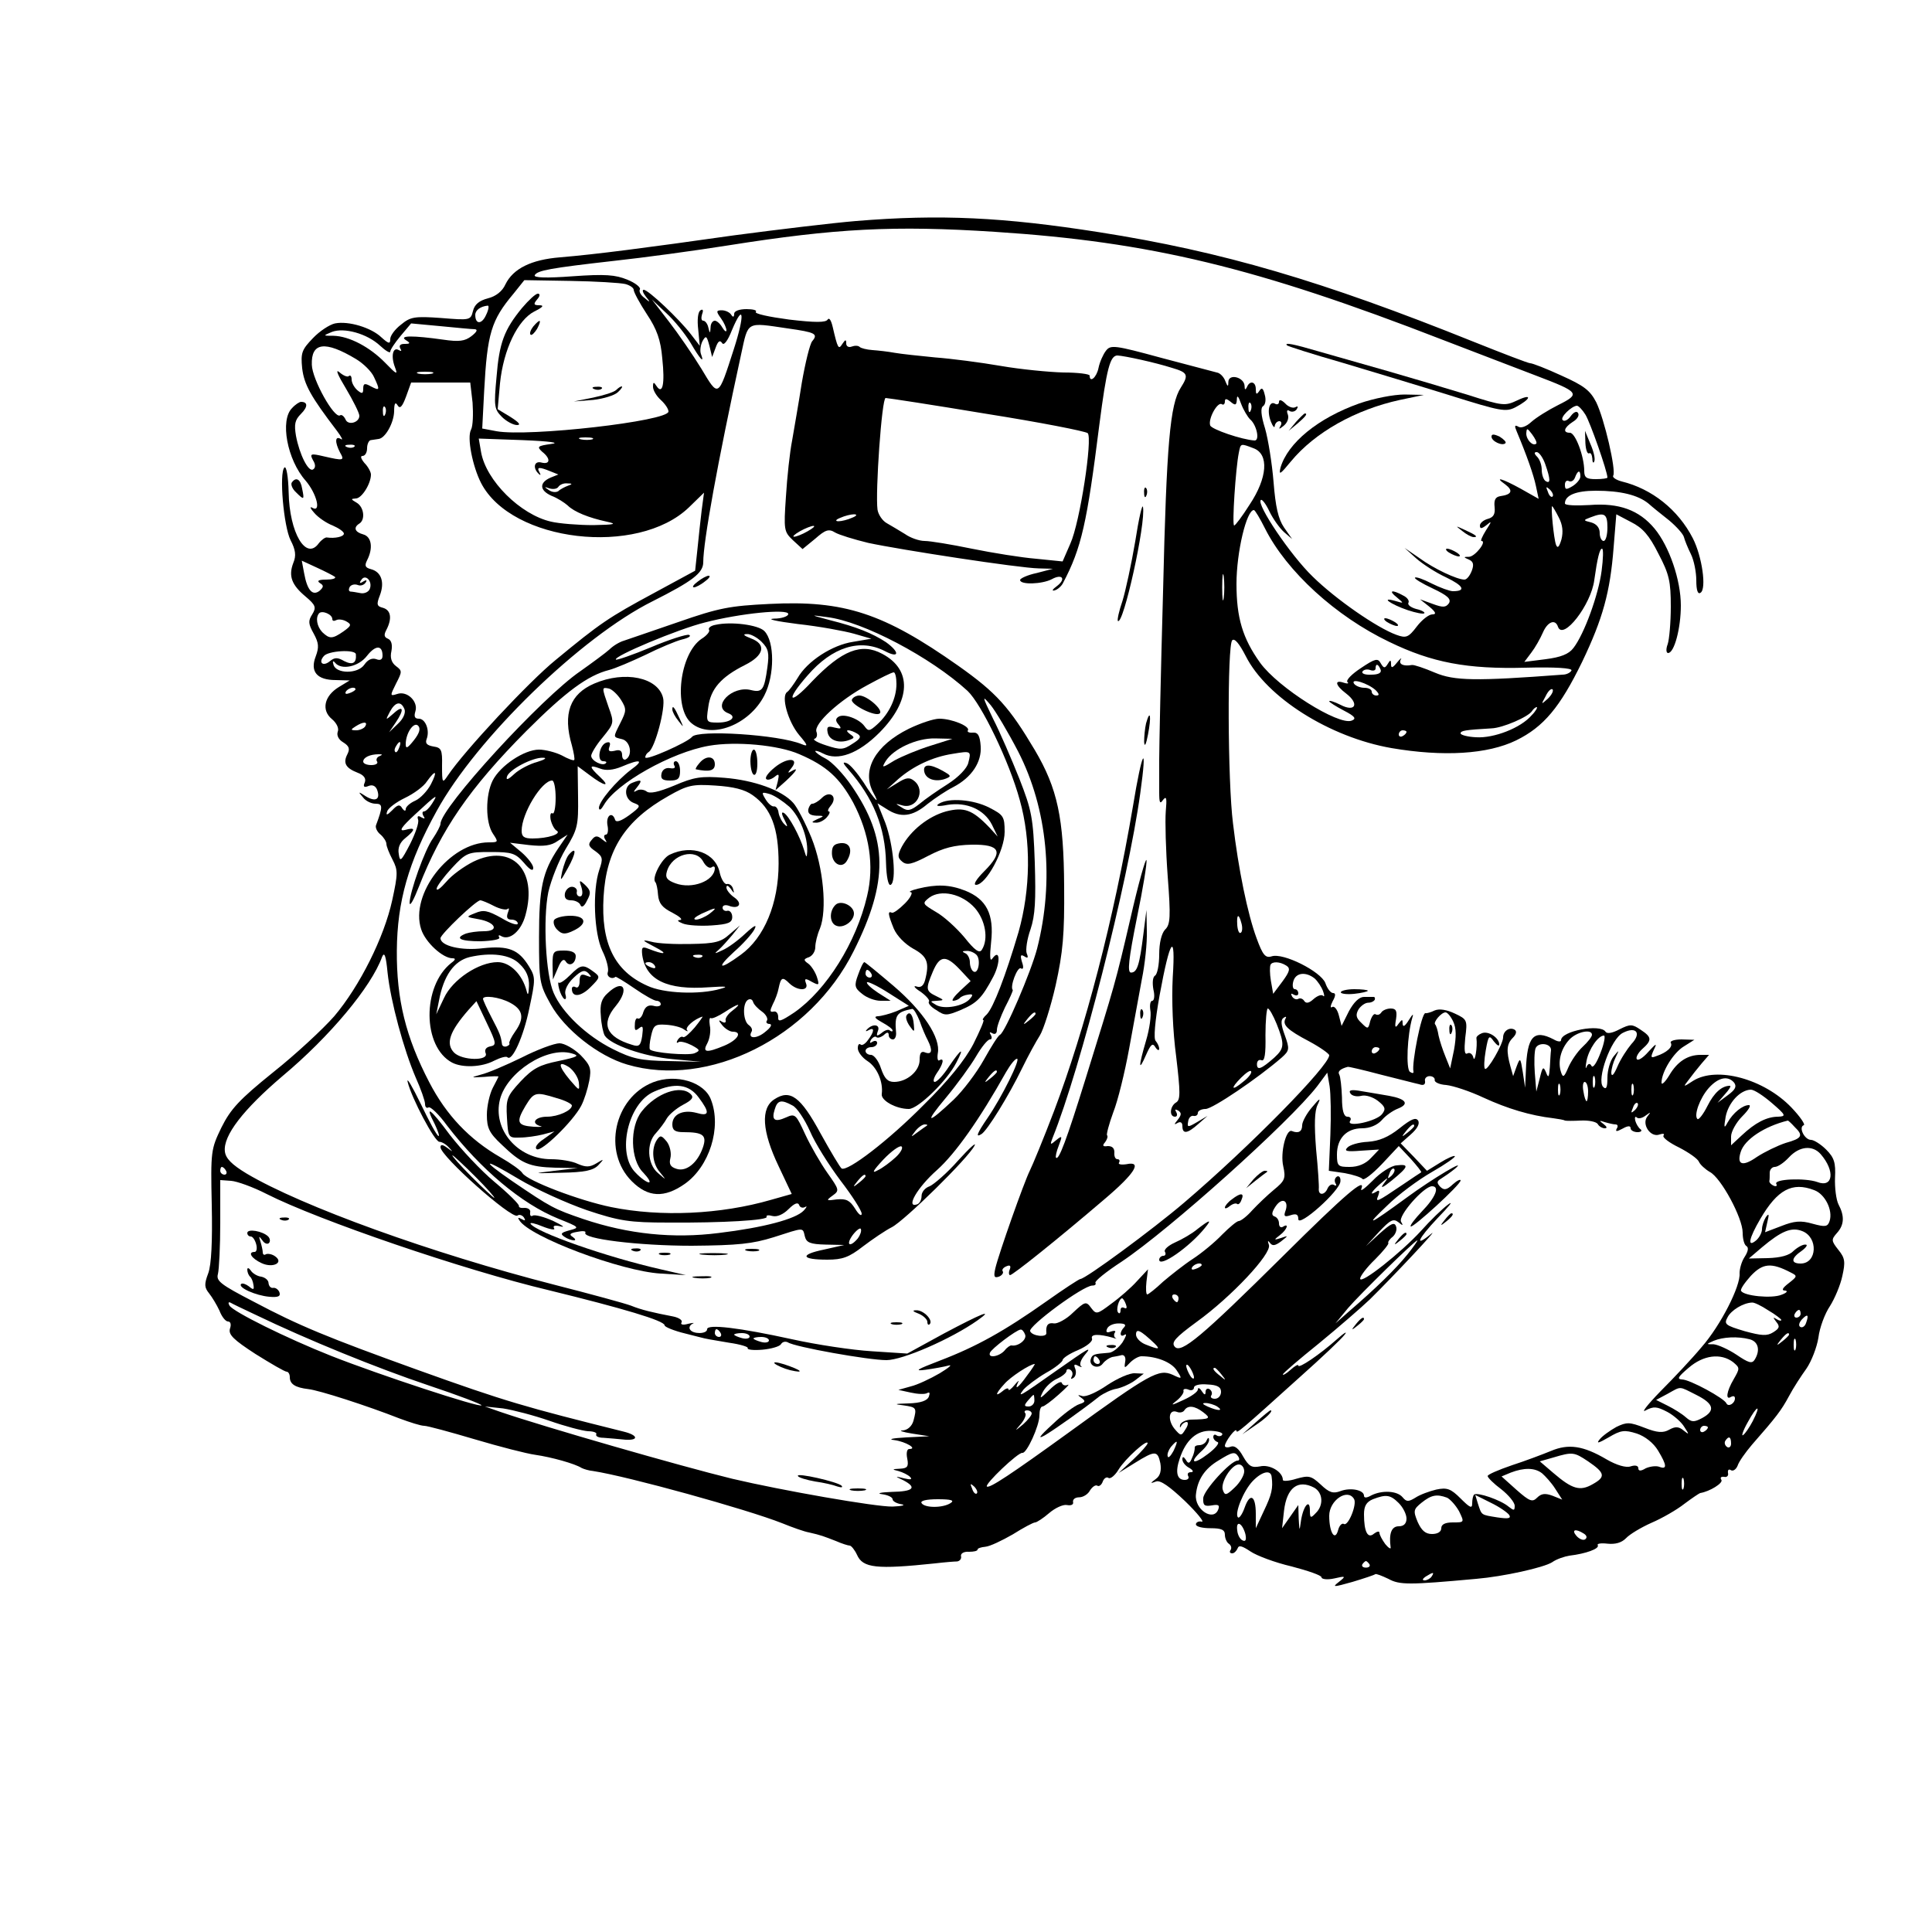 <?xml version="1.0" standalone="no"?>
<!DOCTYPE svg PUBLIC "-//W3C//DTD SVG 20010904//EN"
 "http://www.w3.org/TR/2001/REC-SVG-20010904/DTD/svg10.dtd">
<svg version="1.0" xmlns="http://www.w3.org/2000/svg"
 width="500pt" height="500pt" viewBox="0 0 500 500"
 preserveAspectRatio="xMidYMid meet">

<g transform="translate(0,500) scale(0.1,-0.1)" stroke="none">
<path d="M2215 4428 c-60 -5 -202 -22 -315 -37 -233 -33 -356 -49 -451 -57
-74 -6 -121 -29 -141 -70 -8 -18 -25 -31 -45 -36 -23 -6 -35 -16 -39 -33 -6
-24 -8 -24 -82 -18 -69 5 -80 3 -104 -17 -16 -12 -28 -29 -28 -37 0 -14 -4
-13 -23 4 -26 25 -85 43 -120 36 -14 -3 -40 -20 -57 -38 -29 -30 -32 -38 -28
-78 5 -42 22 -73 90 -162 12 -16 17 -26 10 -21 -15 9 -16 -8 -2 -35 12 -21 10
-22 -42 -10 -34 8 -37 7 -28 -10 7 -11 7 -20 0 -24 -12 -7 -35 39 -44 87 -5
30 -3 41 13 57 18 18 18 31 0 31 -4 0 -15 -7 -23 -16 -32 -31 -13 -134 35
-188 29 -34 41 -84 17 -70 -7 4 -5 -2 5 -13 10 -12 32 -27 48 -33 16 -7 29
-16 29 -21 0 -8 -23 -13 -44 -10 -4 1 -14 -6 -21 -15 -33 -46 -76 27 -78 132
-1 41 -6 69 -11 64 -14 -14 -2 -152 16 -188 13 -25 15 -40 7 -59 -13 -34 -4
-57 32 -87 26 -22 28 -28 17 -46 -11 -17 -10 -25 4 -50 13 -24 14 -35 5 -59
-15 -39 3 -61 52 -61 l36 -1 -28 -17 c-38 -23 -46 -60 -18 -83 12 -10 19 -24
15 -33 -3 -9 2 -20 14 -27 16 -10 18 -17 11 -31 -12 -23 -4 -36 27 -48 16 -6
22 -15 18 -25 -5 -11 -2 -14 10 -9 10 4 18 0 22 -10 9 -25 -4 -32 -29 -17 -20
13 -21 13 -8 -2 7 -10 22 -17 33 -17 19 0 19 -8 1 -56 -2 -6 3 -17 12 -24 8
-7 15 -18 15 -24 0 -6 7 -24 16 -41 14 -27 14 -36 -1 -105 -21 -96 -84 -222
-150 -300 -29 -33 -100 -99 -158 -145 -88 -71 -110 -95 -134 -143 -27 -56 -28
-61 -25 -200 2 -95 -1 -155 -9 -177 -11 -29 -10 -37 2 -52 8 -10 20 -30 27
-45 6 -16 16 -28 22 -28 7 0 9 -8 5 -19 -4 -15 9 -28 66 -65 40 -25 76 -46 81
-46 4 0 8 -6 8 -14 0 -18 14 -27 48 -31 28 -3 152 -43 236 -76 27 -10 55 -19
64 -19 8 0 67 -16 131 -35 64 -19 134 -37 156 -40 42 -6 103 -23 120 -34 6 -3
19 -7 30 -8 91 -14 398 -99 489 -135 27 -11 58 -22 70 -24 31 -7 38 -10 69
-22 16 -7 32 -12 36 -12 4 0 13 -11 19 -24 15 -34 50 -38 202 -22 25 3 51 5
57 5 7 1 12 7 10 14 -1 7 8 12 21 11 12 0 22 2 22 6 0 3 9 6 20 7 12 1 43 16
71 32 27 17 53 31 58 31 4 0 21 11 36 24 15 13 36 23 46 21 11 -2 18 1 16 8
-1 7 6 12 16 12 10 0 23 8 28 18 6 9 14 15 19 12 4 -3 11 2 14 11 3 8 10 13
15 9 5 -3 17 7 26 22 17 28 75 80 75 68 0 -4 -17 -23 -37 -42 l-38 -35 42 26
c53 33 59 32 66 -1 3 -18 0 -32 -11 -40 -16 -12 -16 -13 0 -7 11 4 35 -13 75
-51 32 -31 51 -55 43 -53 -8 2 -15 -2 -15 -7 0 -6 17 -10 38 -10 28 0 37 -4
37 -17 0 -9 5 -20 10 -23 6 -4 8 -11 5 -16 -4 -5 -2 -9 4 -9 5 0 11 6 14 13 3
9 12 6 33 -8 16 -11 64 -29 107 -39 42 -11 77 -23 77 -28 0 -5 15 -7 33 -3 30
7 31 6 12 -9 -18 -14 -15 -14 35 0 30 9 57 18 59 20 2 2 17 -4 34 -12 29 -16
53 -16 228 0 70 6 174 29 196 43 11 8 32 15 45 17 42 5 78 18 73 27 -3 4 8 6
25 4 20 -2 36 2 48 14 9 10 39 28 66 40 28 12 66 34 85 49 20 15 38 27 41 28
25 4 60 26 55 34 -4 6 -1 9 7 8 7 -2 12 3 10 10 -1 8 2 11 8 7 5 -3 13 2 17
12 3 10 20 34 37 54 64 73 76 89 96 126 11 21 32 53 45 71 13 19 27 55 31 80
3 26 17 63 30 82 12 19 27 54 32 78 8 36 7 46 -10 67 -19 24 -19 27 -4 44 19
21 20 44 4 74 -6 12 -10 43 -9 69 2 39 -2 52 -23 73 -14 14 -32 25 -39 25 -17
0 -33 33 -19 38 5 1 -9 22 -32 46 -71 74 -193 107 -254 69 -26 -17 -27 -17
-12 2 8 11 23 30 34 43 l19 22 -22 0 c-33 0 -60 -17 -81 -53 -11 -18 -20 -26
-20 -19 0 28 31 78 58 94 l27 17 -33 1 c-18 0 -31 -4 -28 -9 6 -10 -10 -25
-37 -34 -15 -6 -16 -4 -7 16 9 18 7 18 -14 -5 -14 -16 -27 -24 -30 -19 -3 4 3
16 14 26 26 23 25 31 -4 50 -22 15 -27 15 -55 1 -19 -10 -32 -12 -36 -6 -13
21 -115 2 -115 -22 0 -5 -9 -4 -19 2 -52 27 -69 8 -72 -80 l-2 -45 -6 40 c-6
38 -7 39 -16 15 l-9 -25 -7 25 c-11 40 -10 58 6 74 9 9 11 17 5 21 -13 8 -30
-3 -30 -20 0 -17 -41 -88 -47 -81 -3 3 -2 24 2 47 7 40 9 41 21 24 8 -10 14
-14 14 -8 0 17 -28 36 -45 29 -8 -3 -15 -9 -14 -13 3 -21 -4 -66 -8 -50 -2 9
-9 14 -15 11 -8 -5 -9 8 -6 40 6 46 5 48 -27 63 -21 10 -40 13 -52 8 -10 -5
-21 -8 -24 -7 -10 2 -36 -130 -31 -151 1 -5 -3 -5 -9 -1 -11 7 -7 96 6 140 4
12 1 10 -9 -6 -10 -16 -15 -19 -16 -10 0 13 -1 13 -11 0 -8 -12 -10 -9 -6 13
3 21 0 27 -14 27 -10 0 -21 -5 -24 -10 -4 -6 -10 -8 -15 -5 -4 3 -10 -5 -14
-18 -5 -21 -6 -21 -23 -4 -14 13 -15 21 -7 35 6 9 17 17 25 17 8 0 15 4 17 8
1 4 0 7 -3 7 -3 0 -14 0 -25 0 -12 0 -26 -13 -39 -37 l-19 -38 -7 27 c-4 16
-12 25 -17 22 -6 -4 -5 3 1 15 8 14 8 21 1 21 -6 0 -15 11 -20 26 -12 30 -109
79 -139 69 -16 -5 -23 3 -39 47 -23 62 -47 178 -61 297 -14 109 -15 461 -2
474 6 6 18 -8 35 -41 54 -107 217 -210 377 -238 135 -23 249 -16 323 20 71 35
113 85 171 204 53 111 72 179 81 295 l7 86 38 -20 c30 -15 47 -34 71 -82 28
-53 32 -72 32 -137 0 -41 -4 -85 -8 -97 -5 -13 -4 -23 1 -23 16 0 33 64 33
123 0 66 -30 153 -68 199 -40 48 -92 67 -168 61 -35 -2 -64 -1 -64 4 0 21 28
33 80 33 64 0 109 -11 136 -33 10 -9 35 -29 54 -44 19 -16 36 -35 38 -43 2 -8
10 -28 18 -44 8 -16 14 -47 14 -68 0 -26 4 -37 11 -32 16 10 4 94 -20 141 -38
74 -106 128 -184 147 -15 4 -25 11 -22 15 8 14 -23 147 -44 190 -16 31 -32 43
-90 69 -39 18 -75 32 -81 32 -5 0 -70 25 -145 55 -393 158 -651 234 -970 284
-248 39 -412 47 -630 29z m360 -28 c402 -26 676 -92 1160 -280 88 -34 196 -75
240 -92 113 -43 116 -47 58 -76 -26 -13 -58 -33 -70 -44 -13 -12 -27 -17 -34
-12 -9 5 -10 2 -4 -12 26 -62 44 -113 50 -142 l7 -33 -46 26 c-49 27 -71 33
-40 11 21 -16 16 -26 -13 -30 -13 -2 -17 -10 -15 -28 2 -19 -3 -27 -18 -31
-11 -3 -20 -11 -20 -17 0 -9 4 -9 17 1 14 12 14 10 -1 -13 -10 -16 -15 -28
-12 -28 15 0 -16 -40 -32 -41 -15 0 -15 -1 -1 -7 12 -5 14 -13 8 -29 -5 -13
-13 -23 -19 -23 -19 0 -79 28 -117 56 l-38 26 30 -27 c17 -15 51 -37 77 -49
46 -22 53 -36 18 -36 -8 0 -33 9 -55 20 -21 11 -41 18 -43 15 -3 -2 18 -15 46
-28 38 -18 48 -27 42 -38 -8 -11 -15 -12 -42 -2 l-33 12 24 -19 c17 -14 19
-20 8 -20 -9 0 -27 -14 -40 -31 -22 -29 -28 -31 -53 -22 -50 18 -157 92 -217
151 -57 55 -146 187 -134 198 3 3 13 -10 22 -29 9 -19 26 -43 38 -54 l21 -18
-21 30 c-15 22 -22 54 -27 117 -4 49 -14 111 -22 139 -11 35 -12 54 -5 58 6 4
8 17 4 30 -4 17 -8 19 -14 9 -7 -10 -9 -9 -9 5 0 20 -16 23 -23 5 -4 -8 -6 -7
-6 3 -1 23 -41 33 -42 11 0 -14 -2 -13 -8 2 -4 11 -14 21 -22 22 -8 2 -72 19
-144 38 -121 33 -131 34 -143 18 -7 -9 -16 -29 -19 -44 -5 -25 -23 -40 -23
-20 0 4 -30 8 -68 8 -37 1 -110 8 -162 17 -52 9 -129 19 -170 22 -41 4 -88 9
-105 12 -16 3 -42 6 -57 7 -15 1 -30 5 -33 8 -4 4 -13 4 -21 1 -8 -3 -14 1
-14 8 0 11 -2 11 -10 -1 -10 -16 -12 -12 -25 44 -4 17 -9 25 -13 19 -5 -8 -32
-8 -100 0 -52 7 -90 15 -86 20 4 4 -7 7 -24 7 -19 0 -32 -5 -32 -12 0 -9 -3
-10 -8 -2 -4 6 -15 11 -24 11 -15 0 -15 -3 -2 -21 8 -11 14 -25 14 -31 0 -5
-5 -2 -11 8 -5 9 -14 17 -19 17 -6 0 -11 -8 -11 -17 -1 -17 -2 -17 -6 0 -2 9
-8 17 -13 17 -5 0 -6 7 -3 17 4 10 2 14 -4 10 -7 -4 -9 -25 -6 -50 l4 -42 -23
30 c-30 39 -110 115 -122 115 -5 0 -2 -8 5 -17 13 -16 12 -17 -3 -4 -10 7 -15
17 -12 22 3 5 -12 17 -32 25 -31 13 -58 15 -142 9 -68 -5 -102 -4 -98 3 7 12
38 18 206 37 74 8 207 26 295 40 278 44 429 52 690 35z m-957 -135 c12 -3 22
-10 22 -15 0 -6 15 -34 34 -63 26 -39 36 -67 40 -115 7 -65 1 -95 -15 -71 -7
11 -9 11 -9 -2 0 -9 9 -24 20 -34 11 -10 20 -23 20 -30 0 -25 -362 -66 -445
-51 l-37 7 5 97 c8 149 18 183 76 252 l28 35 119 -2 c66 -1 129 -5 142 -8z
m169 -152 c25 -43 37 -56 27 -29 -3 8 -1 23 4 33 9 16 11 14 18 -12 l7 -29 9
24 c6 17 11 21 17 12 4 -7 14 5 25 33 31 74 34 41 5 -49 -41 -127 -39 -125
-84 -50 -22 36 -60 91 -84 122 l-44 57 37 -35 c21 -19 49 -54 63 -77z m-529
72 c-11 -25 -28 -25 -28 0 0 12 13 22 32 24 4 1 3 -10 -4 -24z m-29 -37 c8 -1
5 -7 -9 -18 -17 -13 -32 -15 -73 -9 -78 11 -115 11 -97 -1 13 -8 12 -10 -3
-10 -11 0 -15 -4 -11 -12 4 -6 3 -8 -4 -4 -15 9 -21 -15 -10 -44 8 -21 5 -20
-25 11 -40 41 -93 69 -134 70 -27 0 -28 0 -4 10 31 12 91 -4 125 -36 14 -13
26 -20 26 -15 0 5 12 23 27 41 l27 32 75 -7 c42 -4 82 -8 90 -8z m810 2 c71
-10 79 -14 63 -33 -6 -7 -18 -56 -27 -108 -8 -52 -20 -119 -25 -149 -6 -30
-13 -95 -16 -145 -6 -87 -5 -91 18 -113 l25 -23 33 27 c26 23 35 26 51 16 10
-6 49 -18 86 -27 84 -18 390 -65 441 -66 l37 -1 -42 -11 c-24 -5 -43 -14 -43
-18 0 -13 57 -11 82 2 27 15 38 1 13 -18 -11 -8 -14 -13 -6 -11 8 2 18 11 22
19 48 91 62 155 94 409 19 147 28 180 47 180 19 -1 97 -18 141 -32 41 -12 44
-18 23 -51 -28 -43 -37 -145 -46 -527 -6 -212 -10 -407 -10 -435 0 -27 0 -66
0 -85 0 -28 2 -32 10 -20 9 11 10 4 7 -30 -2 -25 0 -100 5 -168 8 -105 7 -125
-7 -138 -9 -10 -15 -34 -15 -64 0 -27 -5 -52 -11 -55 -6 -4 -7 -19 -4 -36 4
-16 2 -29 -3 -29 -5 0 -7 -11 -5 -24 3 -13 -2 -49 -11 -79 -20 -68 -20 -83 0
-37 12 27 17 32 24 20 5 -8 10 -10 10 -4 0 5 -4 14 -9 20 -6 5 -2 51 10 118
27 148 42 168 34 46 -3 -58 0 -138 9 -205 11 -93 11 -111 0 -118 -16 -9 -19
-37 -3 -37 5 0 7 5 3 12 -4 7 -3 8 5 4 9 -6 9 -11 -1 -24 -10 -12 -10 -14 0
-8 7 4 12 1 12 -8 0 -22 13 -20 41 5 l24 21 -27 -16 c-24 -14 -26 -14 -23 2 1
9 8 16 14 14 6 -1 11 2 11 8 0 5 9 10 20 10 18 0 136 80 197 133 20 18 21 22
8 58 -10 27 -11 40 -3 45 6 4 8 3 5 -2 -9 -16 4 -29 61 -59 28 -15 52 -32 52
-36 0 -27 -205 -236 -375 -381 -82 -70 -256 -198 -269 -198 -3 0 -43 -26 -88
-58 -109 -77 -181 -117 -275 -153 -60 -23 -69 -28 -38 -24 22 3 49 8 60 11 11
3 0 -6 -23 -20 -24 -14 -58 -30 -75 -34 l-32 -9 32 -7 c18 -4 37 -5 43 -1 6 3
7 0 4 -9 -4 -11 -21 -17 -53 -18 -36 -1 -39 -2 -13 -5 34 -5 35 -6 26 -40 -4
-14 -15 -24 -28 -25 -11 0 -1 -4 24 -8 l45 -7 -60 -3 c-37 -2 -48 -5 -30 -7
29 -4 61 -23 38 -23 -6 0 -8 -11 -5 -25 4 -21 0 -25 -19 -26 -21 -1 -21 -2 -4
-6 11 -3 25 -10 30 -15 7 -7 2 -8 -15 -4 -25 6 -25 6 -2 -5 36 -19 26 -29 -30
-30 -29 -1 -41 -4 -25 -6 15 -2 27 -8 27 -13 0 -5 10 -11 23 -13 12 -2 2 -5
-23 -6 -43 -1 -288 42 -415 72 -135 33 -486 134 -600 173 l-40 14 47 -5 c26
-4 80 -18 120 -32 40 -14 85 -26 100 -27 14 0 24 -4 21 -8 -2 -5 6 -9 19 -9
13 -1 38 -3 57 -5 35 -2 32 12 -5 21 -256 64 -303 77 -534 160 -233 84 -306
114 -423 176 -87 45 -98 54 -93 72 3 12 6 72 6 133 l0 110 28 -2 c15 -1 57
-16 92 -34 134 -68 511 -197 730 -249 192 -47 300 -79 300 -91 0 -4 24 -14 53
-21 28 -7 54 -14 57 -14 3 -1 29 -5 57 -10 29 -4 51 -11 48 -14 -2 -4 15 -6
38 -4 22 2 44 8 48 14 4 7 12 8 18 5 18 -12 209 -46 255 -46 42 0 168 55 236
103 45 32 9 17 -87 -34 l-95 -52 -92 6 c-50 3 -143 17 -206 31 -137 30 -220
40 -220 26 0 -13 -37 -13 -44 -1 -4 5 0 12 6 15 7 3 2 3 -11 0 -14 -4 -21 -2
-17 4 3 5 -7 12 -22 15 -52 10 -82 17 -109 28 -16 6 -104 30 -198 54 -316 81
-654 203 -797 288 -38 23 -54 39 -56 57 -5 41 48 109 149 195 122 102 230 231
258 309 6 14 10 1 14 -41 8 -75 42 -200 73 -272 13 -29 24 -60 24 -68 0 -8 4
-12 9 -9 5 3 27 -18 48 -47 87 -113 192 -202 288 -241 55 -22 56 -23 29 -30
-22 -6 -25 -9 -13 -17 7 -5 19 -9 24 -9 6 0 4 4 -3 9 -10 6 -7 10 12 13 14 3
23 2 21 -2 -10 -16 138 -34 275 -34 121 1 157 5 212 22 81 26 75 26 81 2 4
-16 14 -20 54 -21 l48 -1 -53 -12 c-63 -13 -59 -26 9 -26 39 0 56 6 92 34 25
19 59 42 75 50 33 17 198 179 214 211 6 11 -13 -6 -42 -38 -29 -33 -63 -62
-74 -67 -12 -4 -21 -15 -21 -25 0 -10 -5 -20 -12 -22 -30 -10 1 44 52 89 48
43 110 131 179 254 11 19 23 34 28 34 10 0 -39 -99 -76 -153 -28 -41 -32 -52
-16 -42 15 9 71 100 105 170 16 33 37 71 46 85 9 14 28 73 41 130 19 86 23
132 22 255 -1 178 -17 254 -76 354 -66 111 -99 148 -198 218 -193 136 -295
170 -489 160 -102 -5 -130 -10 -236 -47 -66 -23 -129 -44 -140 -48 -11 -3 -28
-13 -38 -23 -10 -9 -44 -34 -75 -56 -100 -68 -362 -354 -362 -395 0 -5 -9 -22
-19 -37 -22 -30 -61 -141 -61 -168 1 -10 11 9 24 42 58 148 130 254 278 403
102 102 159 144 214 158 16 4 58 22 94 39 36 18 79 36 95 40 17 4 25 9 18 12
-6 2 -51 -12 -98 -32 -48 -20 -89 -34 -91 -32 -8 8 161 79 230 96 92 24 216
36 216 22 0 -6 -17 -12 -37 -12 -21 -1 7 -7 62 -14 55 -6 120 -18 145 -25 l45
-13 -47 -8 c-54 -8 -119 -50 -144 -94 -10 -16 -22 -33 -27 -36 -16 -11 2 -76
31 -111 23 -27 24 -31 7 -24 -59 25 -270 38 -284 19 -11 -14 -121 -63 -121
-53 0 5 4 11 9 14 16 10 44 114 37 140 -13 53 -99 71 -178 37 -63 -27 -82 -78
-58 -160 5 -19 8 -36 6 -38 -2 -2 -16 3 -32 12 -16 8 -43 15 -59 15 -38 0
-100 -41 -120 -80 -19 -38 -19 -109 1 -138 14 -21 14 -22 -11 -22 -101 0 -205
-134 -175 -225 11 -34 56 -75 81 -75 9 0 8 -4 -3 -12 -76 -60 -75 -217 2 -258
27 -14 77 -12 109 5 16 8 31 12 34 9 12 -13 42 53 57 127 16 75 16 80 -1 108
-27 44 -53 54 -119 47 -56 -7 -110 6 -110 26 0 10 92 98 103 98 4 0 21 -7 36
-15 16 -8 32 -11 35 -7 4 3 4 -1 0 -11 -4 -12 -1 -17 10 -17 9 0 16 -5 16 -10
0 -6 -19 0 -42 14 -36 20 -47 22 -68 13 -25 -10 -25 -10 9 -16 44 -8 54 -31
13 -31 -17 0 -37 -3 -46 -6 -31 -12 -15 -20 38 -20 30 1 52 5 48 10 -3 5 -1 7
4 4 22 -14 53 12 64 54 32 117 -36 186 -135 138 -24 -12 -56 -35 -70 -52 -14
-16 -25 -25 -25 -18 0 6 18 30 39 53 38 41 42 42 101 42 55 0 64 -3 86 -28 15
-18 24 -23 24 -13 0 8 -14 26 -30 40 l-30 25 49 -6 c38 -4 57 -2 75 11 l25 16
-24 -35 c-41 -61 -50 -103 -50 -230 0 -115 1 -122 30 -174 36 -65 123 -134
198 -156 210 -62 474 69 586 293 91 181 89 291 -5 428 -21 31 -51 62 -66 70
-16 8 -28 17 -28 20 0 2 9 0 20 -6 38 -20 91 -1 146 54 82 83 85 163 7 204
-54 29 -104 9 -181 -71 -60 -65 -71 -52 -12 15 64 74 136 96 200 63 38 -20 39
-3 3 23 -35 23 -77 40 -145 57 -52 14 -53 14 -8 8 93 -11 269 -104 364 -191
36 -34 108 -183 135 -282 30 -106 28 -232 -3 -342 -34 -115 -65 -195 -82 -213
-9 -8 -13 -15 -9 -15 3 0 -9 -28 -26 -62 -22 -42 -65 -95 -129 -158 -91 -92
-197 -173 -212 -164 -4 3 -28 43 -54 90 -52 96 -79 116 -120 89 -36 -23 -32
-83 11 -173 l34 -72 -53 -15 c-131 -38 -286 -45 -414 -19 -83 17 -217 68 -230
88 -4 7 -29 25 -57 41 -80 46 -140 109 -184 194 -61 117 -85 215 -84 341 1
127 30 229 103 361 103 188 374 451 559 543 103 52 131 73 131 101 0 53 37
258 98 538 19 87 12 83 121 67z m-1118 -79 c20 -12 41 -33 47 -47 16 -34 15
-36 -8 -24 -16 9 -20 8 -20 -6 0 -13 -3 -14 -15 -4 -8 7 -15 19 -15 28 0 8 -3
12 -7 9 -3 -4 -15 1 -25 10 -11 9 -3 -9 17 -42 19 -32 35 -64 35 -71 0 -18
-30 -26 -36 -9 -4 8 -10 13 -14 10 -15 -9 -72 93 -73 131 -2 58 34 63 114 15z
m197 -38 c-10 -2 -26 -2 -35 0 -10 3 -2 5 17 5 19 0 27 -2 18 -5z m105 -75 c2
-29 1 -61 -4 -70 -11 -20 4 -95 26 -138 79 -153 405 -191 538 -63 l39 38 -6
-45 c-3 -25 -8 -70 -11 -101 l-6 -56 -107 -58 c-117 -63 -139 -78 -254 -173
-68 -55 -237 -236 -279 -299 -14 -21 -15 -20 -15 25 1 42 -2 47 -22 50 -17 3
-22 8 -18 19 9 23 -3 53 -20 53 -11 0 -13 6 -9 19 8 25 -21 54 -47 45 -19 -6
-19 -5 -3 27 16 31 16 33 0 45 -12 9 -16 22 -12 39 3 17 0 28 -9 32 -10 4 -11
10 -4 23 15 29 12 51 -9 57 -16 4 -17 9 -8 32 13 34 4 61 -23 68 -15 4 -17 9
-10 23 16 31 12 61 -10 67 -22 6 -26 18 -10 28 16 10 12 43 -7 54 -15 9 -16
10 -2 11 15 0 39 38 39 62 0 6 -7 20 -17 30 -9 11 -11 18 -5 18 7 0 12 9 12
20 0 11 5 21 10 21 6 1 14 2 20 3 17 2 39 41 40 71 0 21 3 26 9 16 6 -10 12
-4 22 23 l13 36 77 0 76 0 6 -52z m2012 -43 c17 -14 26 -55 12 -55 -33 2 -112
29 -115 39 -6 17 19 62 30 55 4 -3 8 0 8 7 0 8 4 8 15 -1 12 -10 15 -9 16 6 0
13 4 9 11 -11 6 -16 17 -34 23 -40z m-682 14 c139 -22 256 -45 262 -50 13 -13
-20 -231 -45 -286 l-20 -46 -69 7 c-37 3 -112 15 -166 26 -53 11 -108 20 -122
20 -14 0 -37 8 -51 18 -15 9 -36 22 -47 28 -11 6 -22 22 -24 35 -6 44 11 289
21 289 5 0 123 -18 261 -41z m684 9 c-3 -8 -6 -5 -6 6 -1 11 2 17 5 13 3 -3 4
-12 1 -19z m-2240 -10 c-3 -8 -6 -5 -6 6 -1 11 2 17 5 13 3 -3 4 -12 1 -19z
m3106 -1 c12 -19 57 -147 57 -163 0 -2 -13 -4 -30 -4 -24 0 -30 4 -30 21 0 38
-23 99 -37 99 -19 0 -16 13 7 28 12 7 18 17 14 23 -3 6 -11 3 -19 -8 -7 -10
-17 -15 -21 -10 -7 7 23 36 37 37 4 0 14 -10 22 -23z m-127 -75 c-9 -8 -26 10
-26 26 1 15 2 15 15 -2 8 -11 13 -21 11 -24z m-2550 -1 c-35 -5 -37 -7 -23
-20 23 -18 21 -34 -2 -28 -19 5 -23 -15 -6 -30 4 -4 5 -2 1 5 -8 14 0 14 29 2
l20 -8 -20 -8 c-30 -13 -29 -33 2 -47 16 -6 34 -18 42 -25 17 -17 55 -32 101
-42 28 -6 22 -8 -35 -9 -38 0 -88 4 -109 9 -79 18 -168 106 -181 180 l-6 35
113 -4 c73 -3 99 -7 74 -10z m107 12 c-7 -2 -21 -2 -30 0 -10 3 -4 5 12 5 17
0 24 -2 18 -5z m-616 -19 c-3 -3 -12 -4 -19 -1 -8 3 -5 6 6 6 11 1 17 -2 13
-5z m2327 -4 c41 -15 36 -77 -10 -146 -19 -30 -37 -54 -40 -54 -6 0 4 149 12
188 5 25 4 25 38 12z m755 -41 c14 -40 14 -52 1 -44 -5 3 -10 16 -10 29 0 12
-5 27 -12 34 -8 8 -8 12 -1 12 6 0 16 -14 22 -31z m91 -32 c0 -7 -9 -18 -20
-25 -17 -10 -20 -10 -20 4 0 8 5 12 10 9 6 -3 13 1 16 9 7 19 14 21 14 3z
m-2620 -24 c-8 -3 -20 -9 -25 -14 -6 -4 -17 -3 -25 3 -12 8 -12 9 2 4 10 -3
20 -1 23 4 4 6 14 10 23 9 14 0 14 -2 2 -6z m2548 -28 c-3 -3 -9 2 -12 12 -6
14 -5 15 5 6 7 -7 10 -15 7 -18z m16 -54 c10 -19 12 -37 7 -57 -6 -20 -10 -24
-14 -14 -6 16 -14 100 -10 100 1 0 9 -13 17 -29z m-760 -29 c56 -111 183 -227
321 -293 111 -54 202 -71 353 -67 78 2 121 -1 119 -7 -2 -5 -12 -11 -23 -11
-225 -17 -280 -16 -330 5 -28 12 -55 21 -60 20 -22 -4 -35 2 -29 14 4 6 -1 3
-9 -7 -12 -15 -16 -16 -16 -5 0 12 -2 12 -9 0 -7 -11 -10 -11 -18 3 -7 13 -14
12 -51 -13 -23 -15 -39 -31 -35 -36 5 -4 0 -5 -9 -2 -26 9 -22 -7 6 -28 35
-27 23 -49 -15 -29 -16 8 -29 12 -29 9 0 -2 17 -13 38 -24 29 -15 33 -21 20
-26 -34 -13 -190 85 -237 150 -45 63 -61 116 -61 204 0 82 26 191 45 191 3 0
16 -22 29 -48z m-1069 28 c-11 -5 -27 -9 -35 -9 -9 0 -8 4 5 9 11 5 27 9 35 9
9 0 8 -4 -5 -9z m1955 -25 c0 -19 -4 -35 -10 -35 -5 0 -10 9 -10 21 0 13 -8
23 -22 27 -21 5 -21 6 -2 13 36 14 44 10 44 -26z m-2070 -10 c-14 -8 -29 -14
-35 -14 -5 0 1 6 15 14 14 8 30 14 35 14 6 0 -1 -6 -15 -14z m2055 -102 c-8
-62 -45 -164 -73 -200 -12 -16 -33 -24 -72 -29 l-55 -7 18 24 c10 13 23 36 30
52 12 28 32 36 39 15 13 -37 86 57 94 121 8 57 14 81 20 81 4 0 3 -26 -1 -57z
m-3278 -16 c3 -4 -7 -7 -23 -7 -19 0 -25 -3 -16 -9 10 -6 10 -10 -1 -20 -18
-14 -32 1 -40 46 l-6 32 39 -18 c22 -10 43 -21 47 -24z m2300 -54 c-2 -16 -4
-3 -4 27 0 30 2 43 4 28 2 -16 2 -40 0 -55z m-2210 23 c-3 -8 -14 -13 -24 -11
-10 2 -22 4 -26 4 -5 1 -5 6 -2 12 4 6 13 8 21 5 7 -3 16 0 20 6 5 7 2 8 -6 3
-9 -6 -11 -4 -5 4 10 17 30 -3 22 -23z m-97 -78 c0 -5 4 -6 10 -3 5 3 17 2 26
-3 14 -8 14 -11 -7 -26 -29 -20 -36 -20 -55 -2 -14 15 -18 38 -8 49 8 8 34 -3
34 -15z m130 -95 c0 -10 -6 -13 -16 -9 -11 4 -22 -1 -31 -14 -17 -25 -74 -24
-80 0 -3 9 -1 11 4 5 16 -20 61 -11 83 18 22 28 40 28 40 0z m-69 4 c2 -23 -8
-29 -30 -18 -17 10 -25 10 -37 0 -18 -15 -31 -4 -16 13 11 14 81 18 83 5z
m2652 -40 c3 -8 -5 -13 -24 -13 -16 -1 -26 3 -23 8 3 5 12 7 20 4 8 -3 14 -1
14 4 0 14 7 12 13 -3z m-1253 -37 c0 -37 -19 -77 -50 -105 -20 -18 -23 -18
-33 -4 -14 19 -53 33 -67 24 -8 -5 -8 -11 0 -20 9 -11 7 -12 -10 -8 -18 5 -21
2 -18 -13 4 -20 30 -29 56 -19 14 5 14 7 2 15 -8 6 -10 10 -5 10 6 0 16 -4 24
-9 11 -7 8 -13 -13 -26 -24 -16 -31 -16 -68 -4 -22 7 -36 15 -30 17 6 2 8 10
5 18 -8 20 59 82 132 121 33 18 63 33 68 33 4 0 7 -14 7 -30z m1240 -16 c10
-10 10 -14 2 -14 -7 0 -12 5 -12 10 0 6 -9 10 -19 10 -11 0 -23 5 -27 11 -9
15 36 1 56 -17z m-2640 2 c0 -2 -7 -7 -16 -10 -8 -3 -12 -2 -9 4 6 10 25 14
25 6z m687 -27 c15 -24 14 -29 -1 -59 -20 -40 -20 -37 4 -43 21 -5 28 -41 10
-52 -5 -3 -10 1 -10 11 0 11 -6 15 -19 11 -14 -3 -18 -1 -14 10 4 11 1 14 -8
11 -18 -6 -25 -48 -8 -48 7 0 10 -2 7 -5 -8 -9 -38 6 -38 19 0 6 13 28 30 48
29 36 30 37 15 78 -18 52 -18 52 1 48 8 -2 22 -15 31 -29z m2399 3 c-18 -16
-18 -16 -6 6 6 13 14 21 18 18 3 -4 -2 -14 -12 -24z m-1371 -137 c76 -148 94
-334 49 -510 -16 -61 -83 -217 -96 -223 -5 -2 -23 -31 -42 -65 -19 -34 -54
-80 -78 -103 -69 -65 -77 -63 -20 5 29 35 64 83 78 107 14 24 30 44 36 44 5 0
6 5 2 12 -4 7 -3 8 4 4 7 -4 12 -1 12 9 0 9 10 35 21 58 12 23 21 43 20 45 -8
8 12 61 21 56 6 -4 8 2 3 16 -5 17 -4 21 6 15 9 -6 11 -4 6 8 -3 9 1 37 10 62
12 36 14 75 11 173 -4 116 -8 135 -40 217 -20 50 -50 120 -68 155 -29 60 -29
62 -6 35 13 -16 45 -70 71 -120z m-1588 109 c3 -9 -3 -24 -17 -37 l-23 -22 17
25 c23 34 20 47 -5 24 -22 -19 -22 -19 -10 4 14 26 29 29 38 6z m2917 -15
c-28 -33 -98 -60 -144 -57 -22 1 -40 6 -40 10 0 7 11 9 80 13 29 1 96 30 105
45 3 5 9 10 12 10 3 0 -2 -10 -13 -21z m-3019 -29 c-3 -5 -14 -10 -23 -10 -15
0 -15 2 -2 10 20 13 33 13 25 0z m126 -36 c-16 -20 -21 -23 -21 -10 0 29 21
59 32 48 7 -7 4 -19 -11 -38z m2569 22 c0 -3 -4 -8 -10 -11 -5 -3 -10 -1 -10
4 0 6 5 11 10 11 6 0 10 -2 10 -4z m-2607 -41 c-3 -9 -8 -14 -10 -11 -3 3 -2
9 2 15 9 16 15 13 8 -4z m1036 -17 c70 -30 104 -61 139 -125 42 -80 55 -163
36 -242 -28 -120 -105 -243 -188 -301 -36 -24 -43 -26 -42 -12 0 9 -5 16 -12
14 -10 -2 -10 2 -2 19 6 11 13 30 15 41 6 29 10 31 28 13 21 -20 51 -20 43 0
-5 13 -2 14 15 4 19 -10 20 -9 13 13 -4 12 -14 28 -22 34 -13 9 -13 12 2 17 9
4 16 15 16 26 0 11 5 32 12 48 19 48 9 158 -22 235 -16 39 -37 79 -47 90 -29
33 -102 59 -178 65 -60 5 -79 2 -130 -20 -41 -17 -64 -22 -72 -15 -7 5 -18 6
-25 2 -10 -6 -9 -3 1 9 14 18 12 21 -13 11 -23 -9 -20 -43 4 -52 19 -7 19 -9
-12 -32 -21 -15 -33 -19 -36 -12 -7 23 -24 12 -20 -13 3 -14 1 -25 -4 -25 -5
0 -6 -6 -2 -12 6 -10 5 -10 -8 0 -12 10 -18 10 -27 -2 -10 -11 -8 -17 10 -29
19 -14 20 -19 10 -48 -18 -53 -14 -164 8 -210 11 -22 17 -47 14 -55 -4 -11 10
-20 20 -12 1 1 23 -12 49 -30 26 -18 51 -32 57 -32 6 0 11 -4 11 -9 0 -5 -9
-7 -19 -4 -13 3 -21 -2 -26 -16 -3 -12 -10 -19 -14 -17 -4 3 -8 -4 -8 -15 -1
-16 1 -18 11 -10 10 8 11 4 8 -20 -4 -25 -8 -29 -26 -23 -67 20 -82 54 -42
101 36 44 19 71 -21 33 -16 -14 -21 -29 -18 -59 1 -21 6 -44 10 -51 15 -24
101 -54 175 -61 l75 -7 -85 2 c-72 1 -94 6 -144 31 -68 34 -131 94 -153 145
-21 47 -28 192 -14 261 7 31 27 82 45 112 31 51 33 61 32 135 l-1 79 31 -23
c38 -29 56 -32 26 -4 -28 26 -28 32 1 21 15 -6 34 -4 56 5 49 21 59 17 24 -8
-39 -30 -83 -82 -83 -99 1 -8 6 -4 13 8 31 55 174 136 272 153 69 12 180 2
234 -22z m-1087 -5 c-6 -2 -10 -9 -6 -14 3 -5 -4 -9 -15 -9 -12 0 -21 4 -21 9
0 11 18 19 40 19 10 0 11 -1 2 -5z m408 -15 c-19 -5 -46 -19 -59 -31 -16 -15
-22 -17 -19 -7 5 18 66 50 93 49 12 0 5 -5 -15 -11z m-275 -58 c-9 -17 -27
-36 -40 -42 -14 -6 -25 -16 -25 -22 0 -6 -4 -5 -9 2 -6 11 -12 10 -26 -5 -13
-13 -17 -14 -13 -3 2 8 23 24 46 35 23 11 49 30 57 43 23 32 28 27 10 -8z
m323 -35 c0 -25 -4 -43 -8 -40 -5 3 -7 -4 -5 -16 3 -13 10 -26 16 -29 13 -8
-23 -20 -63 -20 -22 0 -28 5 -28 20 0 45 52 130 79 130 5 0 9 -20 9 -45z m510
7 c48 -34 67 -85 67 -177 0 -103 -37 -192 -98 -236 -56 -41 -65 -36 -17 8 23
20 46 46 52 57 8 15 1 12 -23 -10 -19 -18 -45 -37 -59 -43 -21 -10 -23 -10
-10 1 8 7 24 25 35 38 l20 25 -27 -23 c-22 -20 -38 -24 -100 -25 -40 -1 -86 1
-103 6 -26 6 -24 4 10 -14 37 -19 25 -21 -18 -4 -15 6 -17 3 -15 -16 9 -65 64
-92 173 -84 44 3 52 2 30 -4 -55 -16 -148 -12 -190 8 -85 38 -120 110 -113
230 7 122 56 198 168 261 49 28 62 31 121 27 47 -3 76 -10 97 -25z m95 -30
c27 -26 48 -78 46 -117 -1 -16 -2 -15 -8 5 -11 36 -39 88 -52 96 -7 4 -7 -2 1
-17 9 -18 9 -21 1 -13 -7 6 -14 20 -16 30 -1 11 -7 18 -12 17 -5 -1 -15 7 -22
19 -11 18 -10 19 11 13 13 -4 35 -19 51 -33z m-925 8 c-7 -11 -16 -20 -21 -20
-4 0 -5 -5 -1 -12 5 -7 3 -8 -6 -3 -8 5 -11 3 -8 -6 3 -8 -7 -36 -21 -64 -23
-44 -26 -47 -29 -25 -3 16 3 30 17 41 27 22 27 29 -1 21 -17 -4 -10 7 27 41
57 53 60 54 43 27z m2095 -310 c3 -11 2 -22 -2 -24 -4 -3 -8 6 -9 20 -2 29 4
31 11 4z m-1868 -105 c17 -16 25 -34 24 -57 -1 -22 -3 -26 -6 -13 -11 43 -43
75 -75 75 -49 0 -117 -45 -139 -93 l-20 -42 7 35 c12 65 39 103 79 113 56 13
106 7 130 -18z m472 19 c-3 -3 -12 -4 -19 -1 -8 3 -5 6 6 6 11 1 17 -2 13 -5z
m-122 -24 c3 -6 -1 -7 -9 -4 -18 7 -21 14 -7 14 6 0 13 -4 16 -10z m1634 1
c11 -7 9 -15 -10 -41 l-24 -32 -6 34 c-3 18 -3 36 -1 41 4 9 24 9 41 -2z m73
-33 c8 -7 18 -22 22 -33 4 -11 4 -16 0 -12 -4 4 -15 0 -25 -9 -11 -10 -19 -12
-24 -4 -3 5 -10 8 -15 5 -5 -3 -12 0 -16 6 -4 8 -3 9 4 5 7 -4 12 -2 12 3 0 6
-4 11 -9 11 -5 0 -7 9 -4 20 6 23 32 26 55 8z m-2082 -63 c34 -18 38 -40 13
-75 -10 -14 -16 -27 -15 -30 2 -2 -1 -6 -7 -8 -6 -2 -12 1 -12 7 -3 20 -5 26
-27 68 -12 23 -22 45 -22 48 0 10 42 5 70 -10z m652 -23 c10 -7 16 -18 13 -23
-4 -5 0 -9 7 -9 7 -1 3 -9 -11 -20 -22 -19 -47 -19 -36 0 3 5 0 12 -7 17 -15
10 -17 55 -3 65 6 4 12 2 14 -5 2 -7 13 -18 23 -25z m-703 -90 c-11 -2 -16 -9
-12 -18 8 -20 -61 -19 -82 2 -22 23 -12 54 38 111 l20 22 27 -57 c25 -52 25
-57 9 -60z m626 92 c-11 -8 -19 -20 -17 -25 1 -6 -3 -7 -10 -3 -9 6 -9 3 1 -9
7 -9 20 -17 27 -17 26 0 14 -21 -21 -36 -48 -20 -58 -18 -44 7 6 12 9 32 6 45
-2 13 -1 22 3 19 3 -2 19 5 36 16 35 23 47 25 19 3z m1409 -34 c21 -53 20 -63
-6 -87 -34 -30 -45 -34 -45 -17 0 8 5 13 12 10 8 -3 11 17 10 65 0 38 3 69 6
69 4 0 14 -18 23 -40z m-624 26 c0 -2 -8 -10 -17 -17 -16 -13 -17 -12 -4 4 13
16 21 21 21 13z m1081 -20 c8 -17 8 -39 2 -73 l-10 -48 -12 30 c-7 17 -15 41
-18 55 -2 13 -6 26 -9 29 -5 6 16 31 27 31 5 0 14 -11 20 -24z m-1963 -15
c-13 -15 -26 -27 -30 -25 -4 3 -10 -1 -14 -7 -4 -7 -3 -10 2 -6 5 3 20 -1 34
-8 22 -12 23 -14 7 -21 -17 -6 -106 1 -115 10 -2 3 -1 18 3 35 6 27 10 31 38
29 18 -1 39 -6 47 -12 8 -6 12 -6 8 -2 -6 7 19 29 40 35 2 1 -7 -12 -20 -28z
m2424 -43 c-11 -13 -28 -39 -36 -58 -9 -21 -15 -28 -16 -17 0 10 5 28 11 40
10 21 10 21 -5 3 -9 -11 -16 -36 -16 -55 0 -25 -3 -32 -11 -24 -18 18 20 125
51 140 35 18 49 -1 22 -29z m-102 24 c0 -5 -11 -19 -24 -31 -14 -13 -30 -37
-37 -53 -11 -26 -14 -28 -19 -13 -9 27 -1 60 21 84 19 21 59 29 59 13z m22
-47 c-9 -24 -19 -40 -23 -34 -4 8 -9 7 -13 -2 -3 -8 -3 0 0 16 6 30 30 65 45
65 4 0 1 -20 -9 -45z m-128 7 c-1 -6 -2 -27 -3 -44 -2 -27 -4 -29 -10 -13 -7
16 -9 14 -16 -15 l-9 -35 -4 49 c-2 27 -1 55 2 63 7 17 41 13 40 -5z m-444 4
c0 -3 -4 -8 -10 -11 -5 -3 -10 -1 -10 4 0 6 5 11 10 11 6 0 10 -2 10 -4z
m-352 -85 c-31 -26 -35 -19 -6 10 13 13 25 21 26 16 2 -4 -7 -16 -20 -26z
m355 18 c45 -11 90 -23 100 -25 11 -4 16 -1 15 8 -2 7 4 13 12 13 8 0 14 -5
13 -10 -1 -6 13 -12 30 -13 18 -2 61 -16 97 -33 61 -28 120 -46 180 -53 14 -2
27 -4 30 -6 3 -1 21 -1 41 0 21 1 40 -3 44 -9 3 -6 12 -11 18 -11 7 0 6 4 -3
11 -12 9 -12 10 3 5 10 -3 23 -6 28 -6 6 0 7 -5 3 -11 -4 -8 0 -8 15 0 14 8
21 8 21 1 0 -5 8 -10 18 -10 9 0 13 4 7 8 -5 4 -11 14 -13 22 -2 8 0 12 4 8 4
-4 14 -2 23 5 14 10 14 10 4 -3 -15 -20 9 -55 32 -46 9 3 14 2 10 -3 -3 -5 16
-19 41 -31 25 -13 48 -29 51 -37 3 -7 16 -19 28 -26 29 -15 85 -119 85 -157 0
-16 4 -32 10 -35 6 -4 4 -14 -5 -28 -8 -12 -13 -31 -13 -42 3 -33 -49 -135
-98 -191 -25 -30 -73 -81 -107 -115 -34 -35 -51 -57 -38 -49 21 11 29 10 56
-4 17 -9 37 -27 44 -39 13 -20 13 -21 -2 -9 -12 10 -21 11 -37 2 -16 -9 -31
-8 -64 5 -39 15 -46 15 -73 2 -16 -9 -36 -23 -43 -32 -10 -12 -3 -10 23 5 32
19 41 20 73 10 21 -7 43 -24 55 -44 23 -38 24 -50 3 -42 -8 3 -24 1 -35 -4
-13 -8 -19 -7 -19 0 0 7 -8 9 -20 5 -12 -4 -36 3 -62 18 -61 36 -99 41 -144
22 -22 -9 -67 -26 -101 -37 -35 -12 -63 -24 -63 -28 0 -4 16 -20 35 -34 19
-15 35 -34 35 -43 0 -13 -2 -13 -16 -2 -20 17 -81 38 -89 31 -3 -3 -5 -13 -5
-23 0 -14 -6 -11 -30 13 -25 25 -35 29 -63 23 -17 -4 -42 -13 -54 -21 -18 -11
-23 -11 -33 1 -14 17 -53 19 -81 5 -12 -7 -19 -7 -19 -1 0 15 -35 22 -61 12
-19 -7 -29 -4 -51 17 -25 23 -31 24 -63 15 -19 -6 -35 -7 -35 -3 0 21 -34 41
-59 35 -22 -4 -29 0 -44 26 -11 20 -22 29 -32 25 -8 -3 -15 -2 -15 2 0 11 29
49 30 39 0 -8 11 1 165 140 55 49 107 98 115 109 8 10 -1 5 -20 -12 -45 -40
-100 -77 -100 -68 0 4 -9 -1 -20 -11 -11 -10 -20 -15 -20 -12 0 3 42 39 93 80
50 41 110 93 132 114 58 57 184 191 159 170 -45 -37 -35 -14 16 40 30 31 43
47 28 36 -15 -11 -47 -42 -70 -68 -51 -56 -158 -141 -158 -124 0 6 17 29 39
50 21 21 36 40 34 42 -2 2 3 10 11 16 8 7 12 19 9 27 -4 12 -13 8 -42 -18
l-36 -33 34 37 c29 31 37 35 50 25 12 -10 13 -9 7 1 -9 15 59 92 80 92 21 0 9
-29 -26 -65 -18 -19 -32 -37 -29 -39 5 -5 129 108 129 119 0 4 -9 0 -20 -10
-16 -15 -23 -16 -33 -6 -9 10 -9 14 3 21 8 5 24 16 35 25 37 31 -59 -26 -124
-74 -100 -73 -110 -77 -52 -22 29 29 82 68 117 88 35 20 62 39 59 41 -2 2 -19
-5 -38 -17 l-34 -21 -34 36 -34 35 26 23 c17 15 24 28 19 36 -6 9 -18 4 -48
-20 -29 -23 -53 -33 -82 -35 -23 -1 -47 -8 -53 -15 -9 -9 -2 -11 35 -8 l47 3
-21 -22 c-14 -15 -33 -23 -55 -23 -30 0 -33 2 -33 32 0 42 25 68 65 68 20 0
39 8 51 21 10 12 29 25 42 30 30 12 21 25 -23 33 -19 3 -51 9 -71 12 -27 5
-35 3 -29 -6 4 -6 16 -9 28 -6 11 3 30 -3 43 -13 19 -15 21 -21 11 -34 -14
-19 -94 -36 -83 -18 4 6 1 11 -7 11 -9 0 -14 15 -14 50 -1 27 -4 54 -7 59 -5
8 3 15 22 20 1 1 40 -8 85 -20z m-993 7 c0 -2 -8 -10 -17 -17 -16 -13 -17 -12
-4 4 13 16 21 21 21 13z m863 -163 l-4 -93 41 -6 c22 -4 43 -11 46 -15 3 -5
25 12 50 38 l44 47 31 -33 c16 -18 29 -34 27 -35 -2 -1 -23 -15 -48 -32 -68
-46 -71 -47 -63 -28 4 12 3 15 -5 10 -20 -12 -13 0 10 20 22 19 23 19 8 -1 -9
-12 0 -8 22 10 44 36 46 43 12 39 -14 -1 -42 -19 -61 -39 -20 -20 -33 -30 -30
-22 13 33 -42 -14 -203 -174 -209 -207 -264 -254 -280 -234 -9 11 1 23 57 64
90 65 194 176 187 199 -4 11 -3 13 3 5 6 -8 13 -7 28 4 20 16 20 16 0 9 -19
-6 -19 -5 -2 8 18 14 24 32 7 21 -5 -3 -10 0 -10 9 0 8 -5 16 -12 18 -8 3 -7
11 4 27 17 24 35 13 24 -15 -4 -12 -1 -14 14 -9 15 5 20 2 20 -10 0 -23 109
74 109 98 1 10 -4 15 -9 12 -6 -4 -7 -11 -4 -17 4 -6 2 -8 -3 -5 -6 4 -13 0
-17 -8 -7 -18 -24 -20 -23 -2 1 6 -2 53 -7 103 -5 64 -4 99 4 115 9 19 6 18
-14 -6 -14 -16 -26 -38 -26 -47 0 -17 -10 -22 -27 -15 -15 5 -30 -57 -22 -91
7 -32 4 -38 -24 -61 -17 -14 -42 -38 -56 -53 -14 -16 -30 -28 -35 -28 -5 0
-24 -16 -43 -35 -19 -20 -53 -48 -76 -63 -23 -15 -57 -42 -77 -59 -19 -18 -38
-33 -41 -33 -3 0 -4 15 -2 33 l4 32 -28 -30 c-15 -17 -46 -44 -67 -59 -37 -28
-39 -28 -52 -11 -13 18 -16 17 -47 -12 -17 -17 -40 -29 -49 -28 -16 3 -22 -5
-20 -25 1 -12 -37 -8 -42 5 -5 13 137 118 161 118 7 0 10 3 8 7 -3 4 28 29 68
55 124 83 434 361 506 454 l26 35 6 -35 c3 -19 4 -76 2 -126z m684 125 c-3 -7
-5 -2 -5 12 0 14 2 19 5 13 2 -7 2 -19 0 -25z m361 10 c7 -10 3 -18 -16 -32
l-27 -20 19 22 c11 12 17 22 13 22 -21 0 -41 -18 -58 -52 -11 -22 -23 -37 -26
-34 -10 9 6 54 29 80 25 28 50 33 66 14z m-451 -30 c-3 -7 -5 -2 -5 12 0 14 2
19 5 13 2 -7 2 -19 0 -25z m73 7 c0 -14 -2 -25 -4 -25 -2 0 -6 11 -8 25 -3 14
-1 25 3 25 5 0 9 -11 9 -25z m117 -7 c-3 -7 -5 -2 -5 12 0 14 2 19 5 13 2 -7
2 -19 0 -25z m359 -23 c36 -31 37 -34 16 -35 -30 0 -60 -16 -94 -48 l-28 -26
0 23 c0 12 13 36 29 52 16 16 24 29 17 29 -16 0 -41 -20 -55 -45 -9 -17 -10
-14 -5 15 7 36 37 69 65 70 9 0 33 -16 55 -35z m-2535 -6 c11 -5 31 -35 45
-66 13 -31 49 -88 79 -128 30 -39 55 -78 55 -86 0 -8 -8 -2 -17 13 -14 22 -23
26 -47 24 -28 -4 -29 -3 -11 10 18 13 17 15 -14 59 -17 24 -43 69 -57 99 -24
52 -26 55 -50 44 -29 -13 -38 -7 -29 21 7 24 17 26 46 10z m2180 -12 c-10 -9
-11 -8 -5 6 3 10 9 15 12 12 3 -3 0 -11 -7 -18z m413 -43 c24 -23 20 -30 -23
-42 -21 -7 -54 -23 -74 -36 -37 -26 -53 -21 -42 13 10 32 61 66 122 81 1 0 9
-7 17 -16z m-2245 3 c-2 -1 -13 -9 -24 -17 -19 -14 -19 -14 -6 3 7 9 18 17 24
17 6 0 8 -1 6 -3z m1261 -1 c0 -2 -8 -10 -17 -17 -16 -13 -17 -12 -4 4 13 16
21 21 21 13z m-1342 -81 c-13 -12 -34 -28 -47 -34 -16 -9 -12 -1 15 28 21 22
42 37 47 34 5 -3 -2 -16 -15 -28z m2394 8 c38 -44 32 -88 -9 -72 -31 11 -113
8 -106 -5 3 -5 0 -7 -6 -5 -7 3 -12 8 -12 12 1 4 1 14 1 22 0 8 6 15 13 15 8
0 24 11 37 25 27 29 61 32 82 8z m-3193 -145 c84 -28 110 -32 211 -32 139 -1
260 6 254 15 -2 4 5 5 15 2 12 -3 28 4 42 18 15 15 24 18 27 11 2 -7 9 -9 15
-6 7 4 5 0 -3 -9 -21 -22 -104 -44 -220 -58 -118 -15 -234 -3 -350 36 -76 26
-84 30 -184 98 -84 58 -76 61 16 6 45 -27 125 -63 177 -81z m-934 102 c3 -5 1
-10 -4 -10 -6 0 -11 5 -11 10 0 6 2 10 4 10 3 0 8 -4 11 -10z m3016 -13 c-10
-9 -11 -8 -5 6 3 10 9 15 12 12 3 -3 0 -11 -7 -18z m-1361 -1 c0 -2 -8 -10
-17 -17 -16 -13 -17 -12 -4 4 13 16 21 21 21 13z m2455 -36 c28 -10 49 -52 40
-80 -5 -15 -11 -16 -44 -7 -31 9 -48 7 -81 -6 l-42 -16 6 27 c5 20 4 23 -4 12
-5 -8 -10 -22 -10 -31 0 -9 -7 -22 -15 -29 -24 -20 -19 5 11 56 44 75 82 96
139 74z m-2475 -125 c-21 -25 -32 -17 -13 9 10 13 20 20 21 15 2 -5 -2 -16 -8
-24z m2444 19 c42 -16 39 -84 -4 -84 -26 0 -25 14 3 33 12 9 16 16 10 16 -7 1
-21 -7 -31 -16 -11 -12 -34 -18 -67 -19 l-49 -1 34 29 c50 42 76 53 104 42z
m-1022 -61 c-30 -37 -81 -87 -152 -148 l-34 -30 33 40 c31 36 171 173 179 175
2 0 -10 -17 -26 -37z m-532 -27 c0 -2 -7 -7 -16 -10 -8 -3 -12 -2 -9 4 6 10
25 14 25 6z m1524 -19 c18 -9 18 -10 -5 -28 -17 -13 -19 -19 -9 -19 8 -1 4 -6
-10 -11 -25 -10 -96 -3 -104 10 -3 4 9 21 25 39 31 33 53 35 103 9z m-1584
-67 c0 -5 -2 -10 -4 -10 -3 0 -8 5 -11 10 -3 6 -1 10 4 10 6 0 11 -4 11 -10z
m-136 -16 c3 -8 2 -12 -4 -9 -6 3 -10 1 -10 -6 0 -7 -3 -10 -6 -6 -7 6 2 37
10 37 2 0 7 -7 10 -16z m-2254 -26 c137 -66 317 -139 448 -183 78 -26 141 -50
138 -52 -6 -6 -262 78 -389 128 -116 46 -253 114 -263 130 -4 7 -3 10 2 8 5
-3 34 -17 64 -31z m3916 11 c19 -11 34 -23 34 -25 0 -3 -6 -2 -12 2 -10 6 -10
5 -1 -7 10 -12 8 -17 -8 -27 -16 -10 -30 -9 -74 3 -50 15 -54 18 -44 36 9 18
40 37 63 38 5 1 24 -8 42 -20z m84 -9 c0 -5 -5 -10 -11 -10 -5 0 -7 5 -4 10 3
6 8 10 11 10 2 0 4 -4 4 -10z m14 -24 c-3 -9 -10 -13 -15 -10 -5 3 -3 11 4 19
15 16 19 13 11 -9z m-1764 -10 c-14 -14 -12 -29 1 -20 6 3 3 -5 -6 -20 -10
-14 -26 -27 -36 -27 -38 -3 -42 -4 -46 -16 -6 -18 19 -28 31 -12 6 8 17 15 24
17 6 1 18 3 25 5 7 1 11 -6 9 -17 -3 -18 -2 -18 13 -2 9 9 22 16 29 16 39 0
77 -15 91 -36 15 -23 15 -24 -10 -12 -36 16 -58 4 -270 -150 -148 -107 -205
-145 -211 -139 -6 6 81 89 92 87 11 -2 44 70 44 97 0 13 3 23 8 23 4 0 23 14
42 31 19 17 30 28 23 25 -6 -3 -13 -1 -15 5 -2 6 -16 -2 -32 -18 -25 -24 -27
-25 -17 -5 7 13 23 28 37 34 13 6 24 15 24 20 0 5 5 6 10 3 6 -4 7 -11 4 -17
-4 -7 -2 -8 4 -4 6 4 8 14 5 23 -5 12 -3 14 8 8 8 -4 11 -4 6 0 -4 5 1 17 10
28 22 26 10 18 -77 -43 -89 -63 -99 -69 -81 -46 8 9 34 29 58 43 24 13 43 29
43 33 0 5 18 17 40 26 23 10 39 23 36 30 -4 12 19 12 54 2 8 -3 12 -3 7 -1 -4
3 -5 9 -2 14 4 5 -1 6 -10 3 -10 -4 -14 -2 -10 7 3 8 16 14 30 14 15 0 20 -3
15 -9z m-1045 -16 c3 -5 1 -10 -4 -10 -6 0 -11 5 -11 10 0 6 2 10 4 10 3 0 8
-4 11 -10z m788 -4 c5 -13 -18 -31 -35 -28 -3 1 -12 -5 -18 -13 -14 -16 -44
-21 -38 -6 3 10 68 59 79 60 4 1 9 -5 12 -13z m335 -23 c16 -16 11 -16 -22 -3
-14 5 -26 17 -26 26 0 17 11 12 48 -23z m-1048 18 c0 -5 -9 -7 -20 -4 -11 3
-20 7 -20 9 0 2 9 4 20 4 11 0 20 -4 20 -9z m2690 5 c0 -2 -8 -10 -17 -17 -16
-13 -17 -12 -4 4 13 16 21 21 21 13z m-2640 -15 c0 -5 -9 -7 -20 -4 -11 3 -20
7 -20 9 0 2 9 4 20 4 11 0 20 -4 20 -9z m2538 3 c23 -6 28 -29 13 -53 -7 -11
-16 -8 -47 13 -21 14 -48 26 -59 27 -20 0 -20 0 0 9 24 10 62 12 93 4z m119
-26 c-3 -7 -5 -2 -5 12 0 14 2 19 5 13 2 -7 2 -19 0 -25z m-1802 -28 c3 -5 1
-10 -4 -10 -6 0 -11 5 -11 10 0 6 2 10 4 10 3 0 8 -4 11 -10z m1640 -5 c18
-15 18 -16 2 -44 -19 -32 -22 -56 -7 -46 6 3 10 2 10 -4 0 -13 -17 -23 -22
-13 -5 13 -95 62 -115 62 -14 1 -10 7 17 30 38 33 83 39 115 15z m-1827 -35
c-22 -31 -34 -40 -23 -17 4 6 -1 3 -9 -7 -9 -11 -16 -16 -16 -12 0 5 -7 3 -15
-4 -21 -17 -19 -7 4 18 15 18 67 52 79 52 1 0 -7 -13 -20 -30z m432 -5 c0 -5
-5 -3 -10 5 -5 8 -10 20 -10 25 0 6 5 3 10 -5 5 -8 10 -19 10 -25z m71 8 c13
-16 12 -17 -3 -4 -17 13 -22 21 -14 21 2 0 10 -8 17 -17z m-1 -45 c0 -10 -7
-18 -16 -18 -8 0 -13 4 -9 9 3 5 1 12 -5 16 -5 3 -10 0 -10 -7 0 -9 -3 -9 -10
2 -5 8 -10 10 -10 4 0 -6 -17 -18 -37 -27 -32 -15 -35 -15 -18 -2 11 9 19 20
18 25 -2 5 4 7 12 4 8 -4 15 -1 15 5 0 6 15 10 35 8 26 -1 35 -7 35 -19z
m1230 -8 c46 -23 50 -41 15 -60 -21 -11 -27 -11 -42 2 -10 9 -31 22 -47 30
l-30 15 30 16 c36 20 28 20 74 -3z m-1713 -15 c0 -8 -7 -15 -15 -15 -12 0 -12
3 -2 15 7 8 13 15 15 15 1 0 2 -7 2 -15z m473 -15 c18 -12 2 -12 -25 0 -13 6
-15 9 -5 9 8 0 22 -4 30 -9z m-36 -15 c21 -16 18 -18 -33 -19 -13 -1 -25 -7
-27 -14 -1 -7 0 -8 3 -2 2 5 9 10 14 10 5 0 4 -9 -3 -19 -11 -18 -12 -18 -29
2 -18 23 -14 51 7 43 7 -3 16 -1 19 4 9 14 27 12 49 -5z m1422 -23 c-9 -17
-20 -33 -25 -36 -5 -4 0 12 12 33 25 46 36 48 13 3z m-1866 20 c0 -5 -10 -17
-22 -28 -23 -19 -23 -19 -5 2 9 11 14 24 10 27 -3 4 -1 7 5 7 7 0 12 -4 12 -8z
m1750 -36 c0 -3 -4 -8 -10 -11 -5 -3 -10 -1 -10 4 0 6 5 11 10 11 6 0 10 -2
10 -4z m-1257 -19 c-2 -4 -9 -5 -14 -2 -5 4 -9 2 -9 -4 0 -5 5 -11 11 -13 6
-2 -5 -16 -25 -31 -38 -29 -50 -23 -16 8 11 10 20 23 19 29 0 6 -3 6 -6 -1 -2
-7 -11 -13 -19 -13 -8 0 -13 -3 -12 -7 0 -5 -2 -16 -7 -26 -6 -15 -10 -16 -16
-5 -6 9 -9 9 -9 1 0 -7 8 -17 18 -22 10 -6 12 -11 4 -11 -7 0 -10 -4 -7 -10 3
-5 0 -10 -9 -10 -20 0 -25 20 -13 55 16 49 45 74 82 72 18 -1 31 -5 28 -10z
m1317 -23 c0 -8 -5 -12 -10 -9 -6 4 -8 11 -5 16 9 14 15 11 15 -7z m-1443 -19
c-7 -13 -14 -20 -15 -14 -2 5 2 16 8 24 18 21 20 18 7 -10z m168 -15 c3 -5 3
-10 -2 -10 -18 0 -88 -77 -89 -97 -1 -19 3 -22 22 -19 17 3 21 1 17 -10 -12
-33 -62 -1 -58 38 4 39 23 67 58 88 37 23 43 24 52 10z m905 -12 c44 -30 46
-40 12 -59 -33 -19 -53 -13 -102 29 l-35 30 35 10 c50 15 54 14 90 -10z m-890
-26 c0 -10 -11 -29 -25 -42 -21 -20 -25 -21 -30 -7 -8 19 22 67 41 67 8 0 14
-8 14 -18z m771 -5 c8 -7 24 -24 34 -40 l18 -28 -25 10 c-19 7 -29 6 -40 -5
-12 -12 -19 -10 -53 20 l-39 35 24 10 c34 13 62 13 81 -2z m-700 -9 c4 -30 0
-46 -20 -88 l-21 -45 0 37 c0 48 -15 56 -29 16 -6 -17 -14 -28 -17 -25 -10 9
14 69 38 94 24 25 47 30 49 11z m1066 -30 c-3 -7 -5 -2 -5 12 0 14 2 19 5 13
2 -7 2 -19 0 -25z m-1829 -13 c-3 -3 -9 2 -12 12 -6 14 -5 15 5 6 7 -7 10 -15
7 -18z m873 15 c23 -13 25 -46 4 -66 -13 -14 -15 -13 -15 7 0 32 -17 12 -23
-26 -4 -29 -4 -29 -6 5 l-1 35 -21 -30 -21 -30 5 45 c7 60 36 82 78 60z m103
-29 c9 -13 -15 -72 -26 -65 -5 3 -12 -4 -15 -16 -8 -30 -23 -6 -23 37 0 40 47
72 64 44z m116 -11 c11 -11 20 -29 20 -40 0 -13 -7 -20 -20 -20 -19 0 -26 -19
-21 -55 1 -5 -6 -1 -14 9 -8 11 -15 24 -15 29 0 5 -6 4 -14 -2 -16 -14 -26 4
-26 50 0 21 6 32 23 39 34 13 45 12 67 -10z m125 14 c8 -4 22 -19 31 -35 14
-29 14 -29 -16 -29 -20 0 -30 -5 -30 -15 0 -9 -9 -15 -24 -15 -17 0 -27 9 -37
31 -12 29 -11 33 10 50 25 20 39 23 66 13z m161 -45 c5 -9 -3 -10 -31 -6 -43
7 -40 5 -50 35 l-7 23 40 -20 c23 -11 44 -26 48 -32z m-1446 31 c-20 -13 -67
-13 -75 0 -4 6 12 10 42 10 35 0 44 -3 33 -10z m763 -80 c3 -14 1 -20 -6 -17
-7 2 -14 14 -15 26 -4 28 13 20 21 -9z m876 1 c8 -5 9 -11 3 -15 -5 -3 -15 1
-22 9 -14 16 -3 20 19 6z m-555 -79 c3 -5 -1 -9 -9 -9 -8 0 -12 4 -9 9 3 4 7
8 9 8 2 0 6 -4 9 -8z m161 -32 c-3 -5 -12 -10 -18 -10 -7 0 -6 4 3 10 19 12
23 12 15 0z"/>
<path d="M3331 4106 c2 -2 67 -23 144 -45 77 -23 203 -61 280 -85 128 -40 142
-43 167 -30 40 21 45 37 5 18 -32 -15 -37 -15 -128 14 -52 16 -146 44 -209 62
-63 18 -144 41 -179 51 -61 18 -89 24 -80 15z"/>
<path d="M3518 3956 c-107 -38 -185 -102 -204 -166 -5 -21 -1 -18 27 16 62 75
167 134 282 159 l62 13 -50 1 c-29 0 -79 -10 -117 -23z"/>
<path d="M3310 3960 c0 -6 -5 -8 -10 -5 -15 9 -22 -18 -11 -46 5 -13 10 -18
10 -11 1 6 6 12 12 12 5 0 7 -6 3 -12 -6 -10 -3 -9 8 0 10 8 14 20 11 29 -4
10 -2 14 5 9 6 -3 14 -1 18 5 4 7 3 9 -4 5 -6 -3 -18 1 -26 10 -9 9 -16 11
-16 4z"/>
<path d="M3354 3908 l-19 -23 23 19 c21 18 27 26 19 26 -2 0 -12 -10 -23 -22z"/>
<path d="M3860 3870 c0 -12 28 -25 36 -17 3 3 -4 10 -15 17 -15 7 -21 7 -21 0z"/>
<path d="M3784 3626 c11 -9 24 -16 30 -16 12 0 7 5 -24 19 -24 11 -24 11 -6
-3z"/>
<path d="M3750 3570 c8 -5 20 -10 25 -10 6 0 3 5 -5 10 -8 5 -19 10 -25 10 -5
0 -3 -5 5 -10z"/>
<path d="M3615 3454 c19 -16 19 -16 -5 -9 -39 11 -11 -9 33 -24 21 -7 41 -11
43 -8 3 2 -7 8 -21 11 -14 4 -23 11 -20 16 3 5 -3 14 -14 19 -29 16 -39 13
-16 -5z"/>
<path d="M3590 3390 c8 -5 20 -10 25 -10 6 0 3 5 -5 10 -8 5 -19 10 -25 10 -5
0 -3 -5 5 -10z"/>
<path d="M1351 4203 c-46 -56 -59 -90 -66 -179 -7 -75 -6 -83 14 -103 11 -11
29 -21 39 -21 11 0 5 7 -17 21 l-33 20 6 67 c9 88 46 164 89 186 22 11 26 16
13 16 -15 0 -16 3 -6 15 8 9 8 15 2 15 -6 0 -24 -17 -41 -37z"/>
<path d="M1380 4155 c-7 -9 -10 -18 -7 -21 3 -3 10 4 17 15 13 25 8 27 -10 6z"/>
<path d="M1538 3993 c7 -3 16 -2 19 1 4 3 -2 6 -13 5 -11 0 -14 -3 -6 -6z"/>
<path d="M1595 3991 c-6 -6 -32 -14 -60 -20 l-50 -10 50 4 c27 3 56 12 64 20
9 8 13 15 10 15 -3 0 -9 -4 -14 -9z"/>
<path d="M2961 3724 c0 -11 3 -14 6 -6 3 7 2 16 -1 19 -3 4 -6 -2 -5 -13z"/>
<path d="M2938 3599 c-10 -59 -25 -128 -33 -154 -9 -26 -14 -49 -12 -52 14
-13 73 254 65 295 -2 9 -11 -31 -20 -89z"/>
<path d="M1806 3495 c-11 -8 -16 -15 -10 -15 5 0 18 7 28 15 11 8 16 15 10 15
-5 0 -18 -7 -28 -15z"/>
<path d="M1852 3383 c-12 -2 -20 -8 -17 -13 3 -4 -6 -15 -19 -23 -57 -38 -74
-180 -26 -219 51 -42 149 -4 188 72 27 52 27 140 0 167 -16 16 -86 25 -126 16z
m119 -44 c18 -18 20 -29 15 -66 -8 -58 -13 -66 -42 -59 -49 13 -104 -43 -59
-60 23 -9 7 -24 -27 -24 -30 0 -31 1 -25 40 6 47 33 78 95 109 50 25 56 54 15
69 -18 7 -22 11 -10 11 9 1 27 -9 38 -20z"/>
<path d="M1740 3164 c0 -6 7 -19 16 -30 14 -18 14 -18 3 6 -14 31 -19 36 -19
24z"/>
<path d="M2966 3128 c-3 -13 -5 -34 -5 -48 1 -15 5 -7 10 19 9 47 6 68 -5 29z"/>
<path d="M2352 3114 c-87 -43 -123 -107 -92 -165 20 -36 3 -19 -25 26 -16 24
-35 47 -44 50 -11 4 -10 0 5 -17 64 -73 95 -149 97 -241 1 -37 6 -60 12 -57
16 8 7 105 -14 161 l-20 50 24 -15 c35 -23 66 -20 105 13 19 15 49 35 67 44
48 25 74 65 71 106 -2 27 -7 36 -20 35 -10 -1 -16 2 -13 6 6 10 -41 30 -74 30
-15 0 -50 -12 -79 -26z m56 -44 c-32 -10 -73 -27 -93 -38 -32 -20 -34 -20 -23
-2 20 32 80 60 128 59 l45 -1 -57 -18z m98 -44 c-3 -14 -25 -37 -53 -55 -27
-17 -60 -40 -74 -52 -22 -17 -30 -19 -45 -9 -18 11 -18 11 0 6 38 -12 63 38
32 63 -12 10 -21 9 -43 -5 l-28 -17 30 27 c38 33 88 57 140 65 48 8 49 8 41
-23z"/>
<path d="M2392 3003 c4 -20 30 -28 56 -18 15 6 13 8 -8 20 -34 19 -52 18 -48
-2z"/>
<path d="M2932 2913 c-50 -294 -123 -574 -204 -788 -27 -71 -56 -141 -63 -155
-15 -30 -80 -214 -89 -252 -5 -22 -3 -26 9 -22 8 3 13 10 10 14 -3 4 2 10 10
13 9 4 12 1 8 -9 -3 -7 -2 -14 1 -14 7 0 121 91 245 197 79 67 98 99 56 90
-14 -2 -22 0 -19 4 3 5 1 9 -4 9 -6 0 -9 8 -8 18 0 11 -6 16 -17 16 -13 -2
-15 1 -7 10 5 7 8 15 5 18 -2 2 5 29 16 59 12 30 30 104 41 164 11 61 26 142
33 180 8 39 14 95 13 125 l-1 55 -8 -63 c-10 -80 -16 -99 -32 -99 -10 0 -6 35
15 140 16 77 27 145 25 151 -2 6 -21 -61 -41 -149 -40 -172 -40 -170 -116
-415 -50 -161 -70 -214 -77 -206 -2 2 1 16 7 31 10 26 9 27 -7 14 -15 -13 -16
-12 -9 6 72 178 195 660 227 892 19 136 5 113 -19 -34z"/>
<path d="M2430 2920 c-10 -6 -3 -8 22 -3 50 8 95 -12 115 -51 l15 -31 -21 23
c-45 47 -66 54 -113 42 -46 -13 -91 -49 -114 -91 -12 -23 -11 -29 1 -39 12
-10 25 -7 67 15 40 21 68 28 113 29 74 1 83 -18 32 -69 -21 -21 -29 -35 -21
-35 26 0 74 89 74 137 0 40 -3 44 -40 63 -41 21 -105 26 -130 10z"/>
<path d="M2375 2700 c-16 -4 -25 -8 -18 -9 6 0 0 -14 -15 -29 -15 -15 -30 -26
-34 -24 -11 5 -10 -4 5 -41 8 -19 29 -40 50 -52 37 -20 43 -36 31 -82 -4 -14
-11 -20 -22 -16 -10 3 -5 -4 11 -14 15 -11 24 -22 21 -25 -3 -4 5 -14 19 -22
22 -15 27 -15 63 0 42 18 55 30 85 87 19 37 17 74 -3 46 -6 -9 -7 6 -3 43 8
72 -12 111 -67 133 -41 16 -74 17 -123 5z m148 -50 c27 -31 36 -80 18 -108 -6
-10 -18 -2 -45 32 -21 25 -54 55 -74 66 -35 21 -36 22 -17 37 30 22 85 10 118
-27z m4 -121 c12 -12 5 -52 -8 -43 -5 3 -9 14 -9 24 0 10 -6 21 -12 23 -9 4
-8 6 3 6 8 1 20 -4 26 -10z m-43 -38 l28 -30 -27 -25 c-15 -14 -24 -26 -18
-26 5 0 13 3 17 7 3 4 13 8 22 9 12 2 13 -1 4 -11 -16 -19 -66 -28 -87 -16
-17 10 -17 10 2 11 19 1 19 2 -2 12 -27 13 -28 18 -9 63 18 43 34 44 70 6z"/>
<path d="M2221 2478 c-11 -29 -9 -35 10 -50 12 -10 33 -18 48 -18 l26 0 -33
21 c-18 12 -31 24 -28 27 3 2 28 -10 56 -28 l52 -33 -32 -14 c-18 -7 -40 -13
-49 -13 -10 -1 -6 -6 12 -16 15 -8 27 -17 27 -21 0 -3 -3 -3 -7 0 -3 4 -13 1
-21 -6 -13 -10 -15 -9 -10 5 7 17 -14 20 -29 3 -4 -4 -2 -5 5 -1 16 9 15 -4
-2 -26 -7 -10 -16 -15 -19 -11 -4 3 -7 -1 -7 -10 0 -9 11 -24 25 -33 25 -16
41 -54 37 -85 -3 -17 37 -39 70 -39 24 0 99 73 123 120 22 42 13 37 -19 -10
-14 -22 -31 -40 -37 -40 -5 0 -3 10 5 22 17 24 21 42 7 34 -4 -3 -6 5 -4 18 8
40 -38 109 -114 174 -40 34 -74 62 -76 62 -3 0 -10 -15 -16 -32z m34 2 c3 -5
1 -10 -4 -10 -6 0 -11 5 -11 10 0 6 2 10 4 10 3 0 8 -4 11 -10z m125 -122 c6
-18 16 -41 21 -50 13 -26 11 -38 -6 -32 -11 5 -15 -1 -15 -19 0 -29 -33 -57
-66 -57 -17 0 -25 9 -34 35 -6 19 -18 35 -26 35 -8 0 -14 5 -14 10 0 6 7 10
15 10 8 0 15 5 15 11 0 5 -5 7 -12 3 -7 -5 -8 -3 -4 5 5 7 11 10 14 7 3 -3 11
-1 19 5 9 9 13 8 13 0 0 -6 5 -11 11 -11 5 0 9 8 8 18 -4 45 1 53 42 61 4 0
12 -14 19 -31z"/>
<path d="M2346 2372 c-3 -5 1 -17 8 -27 12 -17 13 -17 11 3 -2 26 -11 37 -19
24z"/>
<path d="M2951 2374 c0 -11 3 -14 6 -6 3 7 2 16 -1 19 -3 4 -6 -2 -5 -13z"/>
<path d="M1350 2263 c-41 -20 -88 -40 -105 -44 -28 -8 -28 -8 8 -6 20 2 37 2
37 1 0 -1 -7 -15 -15 -30 -8 -16 -15 -47 -15 -69 0 -34 6 -47 38 -77 51 -49
71 -58 139 -60 l58 -1 -60 -7 c-58 -7 -58 -7 18 -5 60 1 82 6 95 19 16 17 16
18 -5 5 -17 -10 -27 -10 -48 -1 -14 7 -45 12 -69 12 -86 0 -152 77 -132 155
18 70 121 137 185 119 22 -6 18 -9 -34 -20 -49 -10 -66 -19 -98 -53 -35 -38
-38 -45 -35 -94 3 -51 4 -52 33 -51 17 0 44 4 60 8 l30 8 -28 -20 c-17 -11
-24 -22 -18 -26 12 -8 94 72 115 112 8 15 17 44 21 65 6 32 3 40 -23 67 -17
16 -41 30 -54 30 -13 0 -57 -16 -98 -37z m148 -64 c2 -23 2 -23 -23 6 -31 37
-32 52 -2 33 12 -9 23 -26 25 -39z m-57 -41 c22 -6 39 -15 39 -19 0 -13 -36
-29 -64 -29 -30 0 -43 -16 -19 -24 10 -2 3 -3 -16 -2 -43 3 -46 12 -21 54 22
36 26 37 81 20z"/>
<path d="M1055 2200 c10 -42 70 -155 82 -155 7 0 18 -7 25 -15 11 -12 11 -12
-4 -1 -12 9 -18 10 -18 2 0 -23 183 -186 199 -177 5 4 13 1 17 -5 5 -8 3 -9
-6 -4 -9 5 -11 4 -6 -3 26 -43 264 -132 366 -138 l65 -4 -65 15 c-141 32 -323
96 -337 118 -2 4 12 1 31 -7 20 -8 34 -10 30 -5 -4 7 2 9 17 5 13 -3 4 3 -19
14 -24 11 -48 17 -53 14 -5 -3 -8 0 -7 8 2 7 -5 12 -14 12 -10 -1 -16 1 -15 5
1 4 -27 32 -63 62 -36 30 -87 85 -115 121 -52 70 -67 81 -40 29 8 -17 13 -31
10 -31 -4 0 -24 37 -46 83 -22 45 -37 71 -34 57z m175 -245 c30 -30 52 -55 49
-55 -2 0 -29 25 -59 55 -30 30 -52 55 -49 55 2 0 29 -25 59 -55z"/>
<path d="M1690 2199 c-101 -40 -131 -180 -55 -256 42 -42 84 -44 137 -7 64 45
96 146 68 218 -17 46 -91 68 -150 45z m118 -39 c30 -40 28 -50 -6 -40 -35 9
-62 -4 -62 -30 0 -15 7 -20 29 -20 51 0 61 -8 50 -40 -14 -40 -43 -63 -68 -55
-16 5 -20 12 -16 28 3 12 -1 31 -9 42 -14 17 -17 18 -26 5 -15 -23 -12 -61 8
-84 17 -21 17 -21 -5 -2 -28 23 -31 78 -5 104 9 10 22 27 28 38 6 10 25 26 42
35 23 12 28 19 20 27 -26 26 -90 3 -127 -44 -32 -40 -30 -126 4 -159 13 -14
20 -25 14 -25 -5 0 -21 11 -34 25 -50 49 -20 181 48 210 54 24 90 19 115 -15z"/>
<path d="M728 1843 c7 -3 16 -2 19 1 4 3 -2 6 -13 5 -11 0 -14 -3 -6 -6z"/>
<path d="M640 1809 c0 -5 4 -9 9 -9 5 0 11 -9 14 -20 3 -11 1 -20 -4 -20 -19
0 -8 -17 18 -29 30 -14 60 2 33 19 -8 5 -18 6 -22 4 -4 -3 -8 -1 -8 5 0 5 -3
18 -6 28 -5 15 -4 15 5 3 5 -8 13 -11 17 -7 4 4 3 12 -2 17 -14 14 -54 21 -54
9z"/>
<path d="M1638 1763 c7 -3 16 -2 19 1 4 3 -2 6 -13 5 -11 0 -14 -3 -6 -6z"/>
<path d="M1933 1763 c9 -2 23 -2 30 0 6 3 -1 5 -18 5 -16 0 -22 -2 -12 -5z"/>
<path d="M1708 1753 c6 -2 18 -2 25 0 6 3 1 5 -13 5 -14 0 -19 -2 -12 -5z"/>
<path d="M1818 1753 c18 -2 45 -2 60 0 15 2 0 4 -33 4 -33 0 -45 -2 -27 -4z"/>
<path d="M640 1714 c0 -6 3 -14 7 -18 4 -3 8 -13 9 -22 2 -12 0 -13 -12 -3 -8
6 -17 9 -20 6 -9 -9 38 -30 73 -33 23 -2 30 1 26 12 -3 7 -10 12 -16 11 -6 -1
-11 4 -12 12 0 8 -9 15 -19 17 -10 1 -23 9 -27 16 -5 7 -9 8 -9 2z"/>
<path d="M1798 1693 c12 -2 30 -2 40 0 9 3 -1 5 -23 4 -22 0 -30 -2 -17 -4z"/>
<path d="M2378 1600 c12 -5 22 -15 22 -21 0 -7 3 -9 6 -6 10 10 -16 37 -35 36
-11 0 -9 -3 7 -9z"/>
<path d="M2308 1573 c6 -2 18 -2 25 0 6 3 1 5 -13 5 -14 0 -19 -2 -12 -5z"/>
<path d="M2005 1471 c6 -5 24 -13 40 -17 39 -9 30 0 -15 15 -19 6 -30 7 -25 2z"/>
<path d="M2065 1180 c2 -4 22 -10 44 -14 22 -3 48 -9 58 -13 10 -3 15 -3 11 2
-10 10 -119 35 -113 25z"/>
<path d="M2203 1143 c9 -2 25 -2 35 0 9 3 1 5 -18 5 -19 0 -27 -2 -17 -5z"/>
<path d="M4103 3853 c1 -17 5 -29 10 -26 4 2 7 -4 8 -14 0 -10 3 -13 5 -7 3 7
-2 27 -10 45 l-14 34 1 -32z"/>
<path d="M2205 3190 c-7 -12 62 -47 72 -36 9 9 -33 46 -53 46 -7 0 -16 -4 -19
-10z"/>
<path d="M1942 3030 c1 -44 18 -48 18 -6 0 20 -4 36 -9 36 -5 0 -9 -14 -9 -30z"/>
<path d="M1810 3025 c-7 -8 -11 -15 -9 -16 34 -7 49 -4 49 13 0 22 -23 24 -40
3z"/>
<path d="M2005 3014 c-16 -13 -26 -26 -22 -30 3 -4 13 -1 21 5 12 10 13 8 9
-11 l-6 -23 27 24 c28 26 34 37 14 25 -10 -6 -10 -4 0 8 22 27 -10 29 -43 2z"/>
<path d="M1745 3019 c4 -6 0 -9 -11 -7 -11 2 -20 -4 -22 -14 -3 -14 3 -18 22
-18 21 0 26 5 26 25 0 14 -5 25 -11 25 -5 0 -7 -5 -4 -11z"/>
<path d="M2127 2935 c-9 -9 -20 -15 -24 -15 -4 1 -9 -6 -11 -14 -2 -11 4 -16
20 -17 22 0 22 -1 3 -9 -15 -7 -16 -9 -4 -9 9 -1 22 6 29 14 7 8 9 15 5 15 -4
0 -2 7 5 15 19 23 -2 41 -23 20z"/>
<path d="M2153 2792 c0 -27 25 -41 38 -21 17 27 10 49 -15 47 -18 -2 -23 -8
-23 -26z"/>
<path d="M1472 2788 c-6 -7 -13 -27 -17 -43 -6 -28 -5 -27 15 9 21 38 23 58 2
34z"/>
<path d="M1505 2703 c4 -14 2 -23 -4 -23 -6 0 -10 6 -8 13 1 6 -5 12 -13 12
-8 0 -16 -8 -18 -17 -2 -12 3 -18 16 -18 11 0 22 -6 24 -12 3 -8 10 -4 17 11
11 20 10 26 -4 40 -16 15 -17 14 -10 -6z"/>
<path d="M2162 2658 c-17 -17 -15 -48 3 -54 18 -7 45 12 45 32 0 20 -34 36
-48 22z"/>
<path d="M1434 2619 c-3 -6 0 -17 8 -25 12 -12 20 -13 41 -3 39 18 34 39 -7
39 -19 0 -38 -5 -42 -11z"/>
<path d="M1430 2503 l1 -38 13 30 c8 20 15 25 20 17 9 -15 26 -6 26 14 0 9
-11 14 -30 14 -28 0 -30 -2 -30 -37z"/>
<path d="M1475 2476 c-13 -13 -26 -22 -29 -19 -2 3 -2 -5 1 -16 3 -12 9 -23
13 -26 5 -3 6 3 3 13 -2 10 6 27 22 42 20 19 28 21 38 11 9 -10 8 -11 -5 -6
-14 6 -18 2 -18 -15 0 -11 -4 -18 -10 -15 -5 3 -10 2 -10 -4 0 -23 23 -21 48
4 26 26 26 27 7 41 -26 19 -32 18 -60 -10z"/>
<path d="M1733 2788 c-21 -10 -47 -61 -37 -71 3 -3 6 -18 7 -33 2 -22 11 -33
37 -46 19 -10 28 -18 20 -19 -9 0 -6 -4 7 -9 12 -5 46 -7 75 -5 43 3 53 7 53
22 0 10 -6 17 -12 16 -7 -2 -13 2 -13 8 0 6 7 8 16 5 26 -10 37 5 15 21 -12 8
-21 20 -21 26 0 7 4 6 11 -3 9 -13 10 -13 6 0 -2 8 -10 14 -16 12 -6 -1 -14
12 -18 28 -10 53 -72 76 -130 48z m87 -18 c6 -11 15 -18 21 -15 5 4 9 3 9 -2
-1 -33 -59 -55 -102 -39 -22 8 -27 15 -22 31 13 45 75 61 94 25z m16 -135
c-11 -8 -27 -15 -35 -15 -9 1 -2 7 14 15 39 18 44 18 21 0z"/>
<path d="M3751 2334 c0 -11 3 -14 6 -6 3 7 2 16 -1 19 -3 4 -6 -2 -5 -13z"/>
<path d="M3739 1843 c-13 -16 -12 -17 4 -4 16 13 21 21 13 21 -2 0 -10 -8 -17
-17z"/>
<path d="M3619 1793 c-13 -16 -12 -17 4 -4 9 7 17 15 17 17 0 8 -8 3 -21 -13z"/>
<path d="M3509 1573 c-13 -16 -12 -17 4 -4 9 7 17 15 17 17 0 8 -8 3 -21 -13z"/>
<path d="M3250 1319 l-35 -31 32 22 c29 19 50 40 41 40 -2 0 -19 -14 -38 -31z"/>
<path d="M3244 1948 l-19 -23 25 20 c14 11 27 21 29 22 2 2 0 3 -6 3 -5 0 -18
-10 -29 -22z"/>
<path d="M3188 1896 c-10 -7 -18 -17 -18 -21 0 -4 6 -2 13 4 8 6 16 8 19 5 3
-2 8 2 11 11 8 18 -2 19 -25 1z"/>
<path d="M3100 1820 c-14 -12 -40 -27 -58 -35 -18 -8 -31 -19 -27 -25 3 -5 1
-10 -4 -10 -6 0 -11 -5 -11 -10 0 -22 79 33 119 83 18 22 12 21 -19 -3z"/>
<path d="M2868 1513 c7 -3 16 -2 19 1 4 3 -2 6 -13 5 -11 0 -14 -3 -6 -6z"/>
<path d="M2865 1415 c-26 -18 -55 -31 -64 -28 -13 4 -13 3 -2 -5 11 -8 10 -11
-6 -16 -12 -4 -43 -27 -69 -52 -35 -32 -40 -40 -19 -28 28 17 96 65 140 100
11 8 31 18 45 20 14 3 36 13 48 22 l22 17 -23 1 c-13 1 -45 -13 -72 -31z"/>
<path d="M755 3751 c-3 -5 2 -17 11 -25 21 -21 22 -20 16 9 -4 25 -16 32 -27
16z"/>
<path d="M3470 2432 c0 -4 16 -6 35 -4 19 2 35 6 35 8 0 2 -16 4 -35 4 -19 0
-35 -4 -35 -8z"/>
</g>
</svg>
